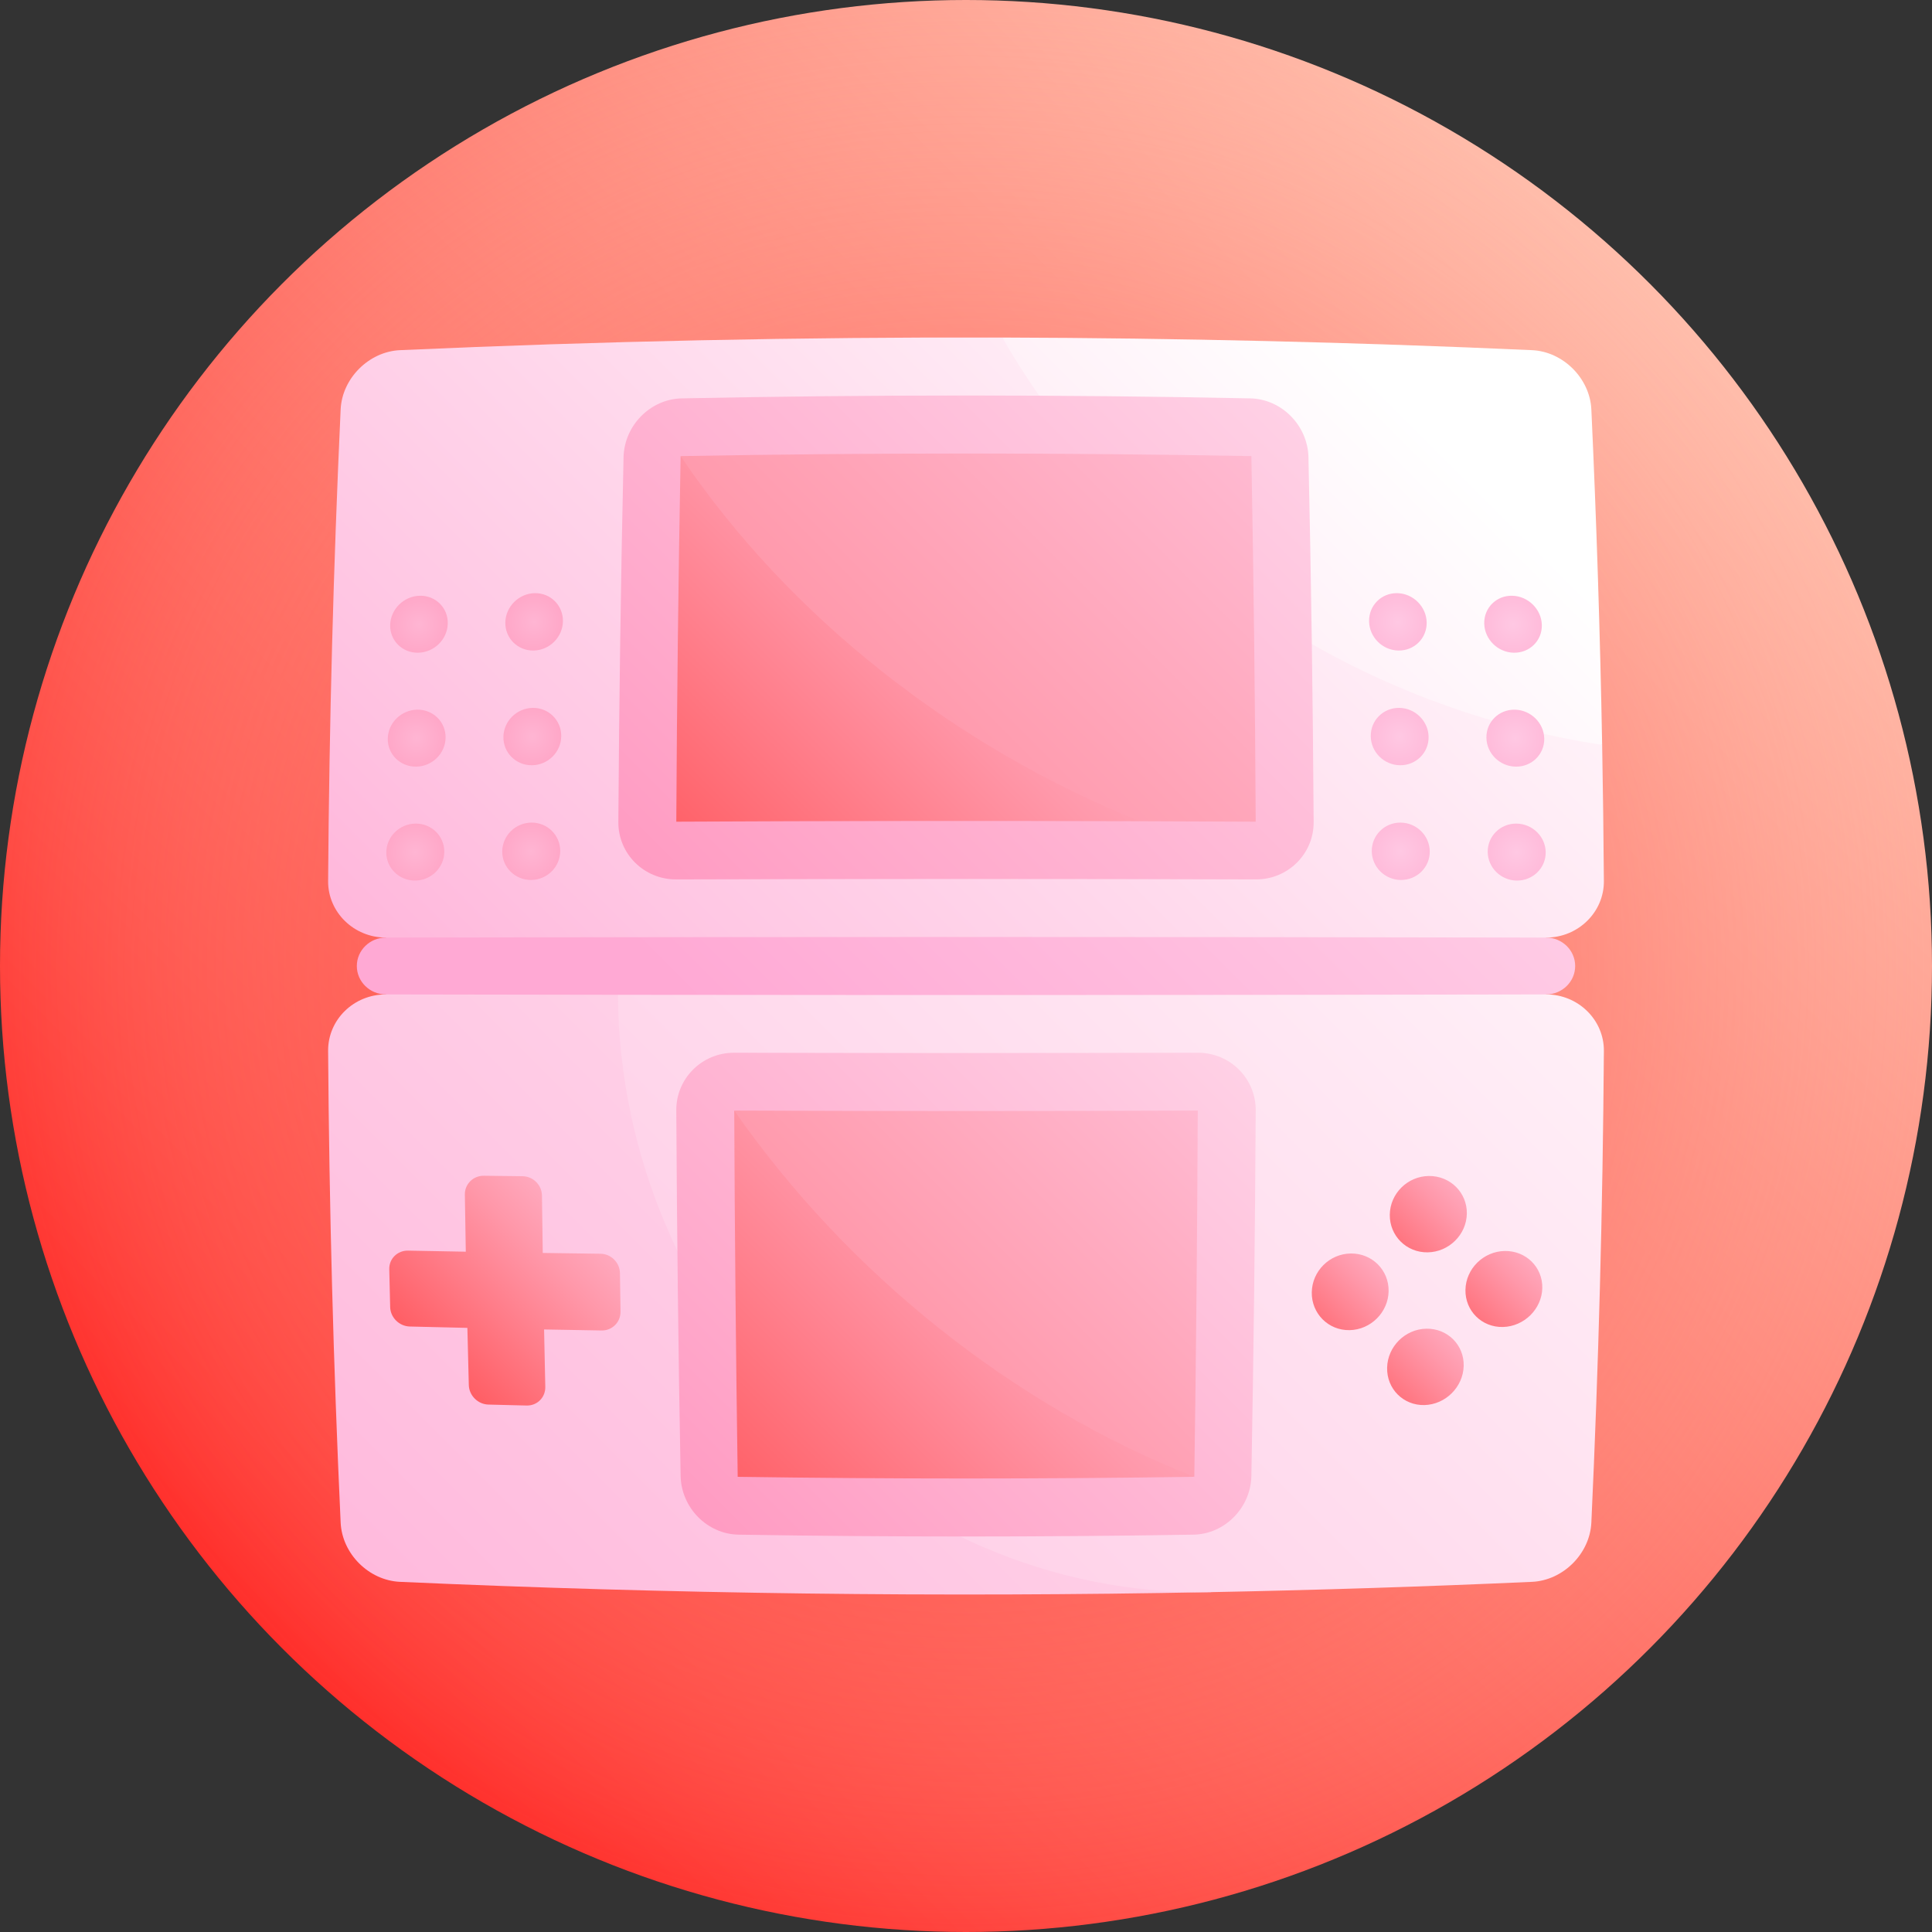 <svg id="Capa_1" enable-background="new 0 0 512 512" height="512" viewBox="0 0 512 512" width="512" xmlns="http://www.w3.org/2000/svg" xmlns:xlink="http://www.w3.org/1999/xlink"><rect x="0" y="0" width="512" height="512" fill="#333333" stroke="none"/><linearGradient id="SVGID_1_" gradientUnits="userSpaceOnUse" x1="74.981" x2="437.02" y1="437.019" y2="74.98"><stop offset="0" stop-color="#ff2f2b"/><stop offset="1" stop-color="#ffbdab"/></linearGradient><radialGradient id="SVGID_2_" cx="256.001" cy="256" gradientUnits="userSpaceOnUse" r="256"><stop offset="0" stop-color="#ff2f2b"/><stop offset=".134" stop-color="#ff3935" stop-opacity=".866"/><stop offset=".368" stop-color="#ff564e" stop-opacity=".632"/><stop offset=".672" stop-color="#ff8478" stop-opacity=".328"/><stop offset="1" stop-color="#ffbdab" stop-opacity="0"/></radialGradient><linearGradient id="lg1"><stop offset="0" stop-color="#ffa9d4"/><stop offset=".018" stop-color="#ffaad5"/><stop offset=".666" stop-color="#ffd3e9"/><stop offset="1" stop-color="#ffe3f1"/></linearGradient><linearGradient id="SVGID_3_" gradientUnits="userSpaceOnUse" x1="214.688" x2="446.714" xlink:href="#lg1" y1="297.311" y2="65.285"/><linearGradient id="SVGID_4_" gradientTransform="matrix(0 1 -1 0 512 0)" gradientUnits="userSpaceOnUse" x1="524.432" x2="197.556" xlink:href="#lg1" y1="485.312" y2="158.437"/><linearGradient id="lg2"><stop offset="0" stop-color="#ffa9d4"/><stop offset=".295" stop-color="#ffc6e3"/><stop offset=".76" stop-color="#ffeff7"/><stop offset="1" stop-color="#fff"/></linearGradient><linearGradient id="SVGID_5_" gradientTransform="matrix(0 1 -1 0 512 0)" gradientUnits="userSpaceOnUse" x1="590.306" x2="128.859" xlink:href="#lg2" y1="473.057" y2="11.61"/><linearGradient id="lg3"><stop offset="0" stop-color="#ff2f2b"/><stop offset=".286" stop-color="#ff6168"/><stop offset=".626" stop-color="#ff98aa"/><stop offset=".873" stop-color="#ffbbd3"/><stop offset="1" stop-color="#ffc8e3"/></linearGradient><linearGradient id="SVGID_6_" gradientUnits="userSpaceOnUse" x1="352.61" x2="398.102" xlink:href="#lg3" y1="347.651" y2="302.158"/><linearGradient id="SVGID_7_" gradientUnits="userSpaceOnUse" x1="331.859" x2="377.438" xlink:href="#lg3" y1="368.276" y2="322.697"/><linearGradient id="SVGID_8_" gradientUnits="userSpaceOnUse" x1="372.53" x2="418.196" xlink:href="#lg3" y1="367.576" y2="321.91"/><linearGradient id="SVGID_9_" gradientUnits="userSpaceOnUse" x1="351.692" x2="397.44" xlink:href="#lg3" y1="388.262" y2="342.514"/><linearGradient id="SVGID_10_" gradientUnits="userSpaceOnUse" x1="94.372" x2="172.836" xlink:href="#lg3" y1="381.422" y2="302.958"/><linearGradient id="SVGID_11_" gradientUnits="userSpaceOnUse" x1="95.728" x2="389.24" xlink:href="#lg2" y1="333.05" y2="39.538"/><linearGradient id="SVGID_12_" gradientTransform="matrix(0 1 -1 0 512 0)" gradientUnits="userSpaceOnUse" x1="329.035" x2="112.084" xlink:href="#lg2" y1="352.509" y2="135.558"/><linearGradient id="lg4"><stop offset="0" stop-color="#ff91bb"/><stop offset=".267" stop-color="#fac"/><stop offset=".75" stop-color="#ffd3e7"/><stop offset="1" stop-color="#ffe3f1"/></linearGradient><linearGradient id="SVGID_13_" gradientUnits="userSpaceOnUse" x1="156.128" x2="397.506" xlink:href="#lg4" y1="270.119" y2="28.741"/><linearGradient id="SVGID_14_" gradientUnits="userSpaceOnUse" x1="138.287" x2="299.978" xlink:href="#lg3" y1="272.183" y2="110.493"/><linearGradient id="SVGID_15_" gradientUnits="userSpaceOnUse" x1="14.927" x2="367.152" xlink:href="#lg3" y1="410.96" y2="58.736"/><linearGradient id="SVGID_16_" gradientUnits="userSpaceOnUse" x1="166.453" x2="382.878" xlink:href="#lg4" y1="431.623" y2="215.199"/><linearGradient id="SVGID_17_" gradientUnits="userSpaceOnUse" x1="154.331" x2="313.447" xlink:href="#lg3" y1="444.054" y2="284.939"/><linearGradient id="SVGID_18_" gradientUnits="userSpaceOnUse" x1="62.764" x2="350.657" xlink:href="#lg3" y1="535.621" y2="247.728"/><linearGradient id="lg5"><stop offset="0" stop-color="#ffc8e3"/><stop offset=".349" stop-color="#ffb8d8"/><stop offset="1" stop-color="#ff91bb"/></linearGradient><radialGradient id="SVGID_19_" cx="401.941" cy="225.809" gradientUnits="userSpaceOnUse" r="27.385" xlink:href="#lg5"/><radialGradient id="SVGID_20_" cx="371.217" cy="225.599" gradientUnits="userSpaceOnUse" r="27.479" xlink:href="#lg5"/><radialGradient id="SVGID_21_" cx="401.577" cy="195.618" gradientUnits="userSpaceOnUse" r="27.353" xlink:href="#lg5"/><radialGradient id="SVGID_22_" cx="370.929" cy="195.197" gradientUnits="userSpaceOnUse" r="27.446" xlink:href="#lg5"/><radialGradient id="SVGID_23_" cx="400.97" cy="165.428" gradientUnits="userSpaceOnUse" r="27.3" xlink:href="#lg5"/><radialGradient id="SVGID_24_" cx="370.45" cy="164.796" gradientUnits="userSpaceOnUse" r="27.391" xlink:href="#lg5"/><linearGradient id="lg6"><stop offset="0" stop-color="#ffb5d3"/><stop offset=".325" stop-color="#ffa5c6"/><stop offset=".954" stop-color="#ff7ca5"/><stop offset="1" stop-color="#ff79a2"/></linearGradient><radialGradient id="SVGID_25_" cx="140.783" cy="225.599" gradientUnits="userSpaceOnUse" r="27.479" xlink:href="#lg6"/><radialGradient id="SVGID_26_" cx="110.059" cy="225.809" gradientUnits="userSpaceOnUse" r="27.385" xlink:href="#lg6"/><radialGradient id="SVGID_27_" cx="141.071" cy="195.197" gradientUnits="userSpaceOnUse" r="27.446" xlink:href="#lg6"/><radialGradient id="SVGID_28_" cx="110.423" cy="195.618" gradientUnits="userSpaceOnUse" r="27.353" xlink:href="#lg6"/><radialGradient id="SVGID_29_" cx="141.55" cy="164.796" gradientUnits="userSpaceOnUse" r="27.391" xlink:href="#lg6"/><radialGradient id="SVGID_30_" cx="111.03" cy="165.428" gradientUnits="userSpaceOnUse" r="27.3" xlink:href="#lg6"/><g><circle cx="256" cy="256" fill="url(#SVGID_1_)" r="256"/><circle cx="256" cy="256" fill="url(#SVGID_2_)" r="256"/><path d="m409.742 263.533c-51.29 20.19-102.708 41.155-153.742 61.655-51.034-20.5-102.452-41.465-153.742-61.655-4.245-.011-7.696-3.382-7.695-7.533 0-4.15 3.45-7.524 7.695-7.533 51.29-20.19 102.708-41.155 153.742-61.655 51.034 20.5 102.452 41.465 153.742 61.655 4.246.01 7.696 3.384 7.695 7.533 0 4.148-3.449 7.523-7.695 7.533z" fill="url(#SVGID_3_)"/><path d="m163.755 263.632c-20.499-.024-40.998-.058-61.497-.099-8.49-.009-15.364 6.688-15.304 14.967.293 41.667 1.399 83.333 3.32 125 .388 8.277 7.45 15.329 15.726 15.705 71.667 3.208 143.333 4.117 215 2.727-50.633-51.756-104.224-105.662-157.245-158.3z" fill="url(#SVGID_4_)"/><path d="m409.742 263.533c-81.996.165-163.992.198-245.987.099.573 86.667 72.411 159.869 157.245 158.3 28.333-.549 56.667-1.459 85-2.727 8.242-.375 15.34-7.463 15.726-15.705 1.92-41.667 3.027-83.333 3.32-125 .059-8.243-6.848-14.978-15.304-14.967z" fill="url(#SVGID_5_)"/><path d="m388.73 321.616c-.09 5.573-4.739 10.175-10.369 10.267-5.63.094-10.124-4.379-10.051-9.98.074-5.602 4.699-10.188 10.346-10.255 5.647-.065 10.163 4.396 10.074 9.968z" fill="url(#SVGID_6_)"/><path d="m367.998 342.18c-.099 5.597-4.74 10.224-10.352 10.322s-10.09-4.387-10.011-10.01c.078-5.623 4.701-10.233 10.333-10.306 5.632-.076 10.129 4.397 10.03 9.994z" fill="url(#SVGID_7_)"/><path d="m408.724 341.369c-.135 5.544-4.809 10.159-10.42 10.296-5.613.138-10.057-4.281-9.943-9.859.114-5.579 4.76-10.174 10.394-10.281 5.632-.105 10.104 4.3 9.969 9.844z" fill="url(#SVGID_8_)"/><path d="m387.893 361.995c-.145 5.574-4.806 10.217-10.396 10.359s-10.014-4.294-9.896-9.896c.119-5.601 4.757-10.226 10.373-10.339 5.617-.114 10.064 4.304 9.919 9.876z" fill="url(#SVGID_9_)"/><path d="m159.131 332.253c-5.099-.065-10.197-.136-15.295-.212-.078-5.069-.148-10.139-.211-15.208-.034-2.799-2.347-5.096-5.171-5.126-3.407-.039-6.814-.079-10.221-.121-2.823-.035-5.08 2.195-5.04 4.983.074 5.047.157 10.095.249 15.142-5.098-.09-10.197-.184-15.295-.284-2.816-.054-5.051 2.147-4.988 4.92.076 3.347.156 6.696.241 10.043.071 2.774 2.407 5.08 5.214 5.15 5.082.126 10.164.247 15.247.36.117 5.048.243 10.095.378 15.143.075 2.786 2.405 5.11 5.201 5.182 3.375.088 6.75.172 10.125.253 2.796.068 5.008-2.15 4.945-4.95-.115-5.069-.221-10.139-.32-15.208 5.082.096 10.165.185 15.247.268 2.806.046 5.046-2.196 5.004-5.007-.051-3.392-.099-6.783-.145-10.175-.038-2.811-2.349-5.117-5.165-5.153z" fill="url(#SVGID_10_)"/><path d="m265.622 89.451c-53.207-.152-106.415.962-159.622 3.344-8.242.376-15.34 7.462-15.726 15.705-1.92 41.667-3.026 83.333-3.32 125-.059 8.244 6.848 14.979 15.304 14.967 102.495-.207 204.99-.207 307.484 0 8.456.011 15.363-6.725 15.304-14.967-.085-12.036-.237-24.073-.458-36.11-53.553-35.55-107.071-72.297-158.966-107.939z" fill="url(#SVGID_11_)"/><path d="m424.588 197.39c-.543-29.63-1.497-59.26-2.862-88.89-.386-8.242-7.483-15.328-15.726-15.705-46.793-2.095-93.585-3.209-140.378-3.344 32.695 56.771 91.087 97.639 158.966 107.939z" fill="url(#SVGID_12_)"/><path d="m165.246 121.173c-.715 32.223-1.174 64.445-1.376 96.668-.054 8.426 6.803 15.234 15.291 15.212 51.226-.155 102.452-.155 153.678 0 8.487.023 15.346-6.786 15.291-15.212-.202-32.223-.661-64.445-1.376-96.668-.192-8.424-7.111-15.427-15.424-15.599-50.22-1.016-100.44-1.016-150.66 0-8.313.171-15.231 7.174-15.424 15.599z" fill="url(#SVGID_13_)"/><path d="m180.372 120.872c-.596 32.295-.978 64.589-1.147 96.884 40.947-.207 81.894-.248 122.84-.124-41.048-32.523-81.954-65.195-121.693-96.76z" fill="url(#SVGID_14_)"/><path d="m180.372 120.872c28.8 42.666 72.643 77.007 121.693 96.76 10.237.031 20.474.073 30.71.124-.168-32.295-.551-64.589-1.147-96.884-50.419-.913-100.837-.913-151.256 0z" fill="url(#SVGID_15_)"/><path d="m179.225 294.244c.168 32.295.551 64.589 1.147 96.884.162 8.443 7.051 15.436 15.364 15.572 40.176.65 80.352.65 120.528 0 8.313-.135 15.203-7.127 15.364-15.572.596-32.295.978-64.589 1.147-96.884.047-8.444-6.816-15.275-15.304-15.256-40.981.099-81.962.099-122.942 0-8.489-.018-15.35 6.811-15.304 15.256z" fill="url(#SVGID_16_)"/><path d="m194.58 294.313c.135 32.354.441 64.708.917 97.061 40.335.584 80.671.584 121.006 0-39.859-31.769-80.842-64.541-121.923-97.061z" fill="url(#SVGID_17_)"/><path d="m194.58 294.313c30.288 43.421 74.011 78.206 121.923 97.061.477-32.354.782-64.708.917-97.061-40.947.166-81.893.166-122.84 0z" fill="url(#SVGID_18_)"/><path d="m409.622 225.87c.036 4.159-3.385 7.509-7.628 7.488-4.244-.025-7.702-3.428-7.734-7.605-.031-4.177 3.373-7.533 7.613-7.49 4.24.04 7.714 3.449 7.749 7.607z" fill="url(#SVGID_19_)"/><path d="m378.898 225.647c.03 4.189-3.395 7.57-7.639 7.552-4.244-.019-7.698-3.441-7.723-7.645-.025-4.205 3.388-7.587 7.627-7.555 4.24.031 7.706 3.46 7.735 7.648z" fill="url(#SVGID_20_)"/><path d="m409.239 195.74c.072 4.157-3.313 7.483-7.548 7.427-4.236-.056-7.713-3.484-7.776-7.662-.062-4.178 3.306-7.506 7.533-7.433 4.226.074 7.719 3.509 7.791 7.668z" fill="url(#SVGID_21_)"/><path d="m378.591 195.293c.056 4.188-3.336 7.548-7.572 7.504-4.236-.043-7.702-3.487-7.752-7.69-.049-4.205 3.334-7.57 7.56-7.51 4.227.059 7.707 3.505 7.764 7.696z" fill="url(#SVGID_22_)"/><path d="m408.6 165.609c.108 4.158-3.235 7.455-7.455 7.366-4.22-.087-7.71-3.542-7.805-7.719-.095-4.178 3.233-7.482 7.44-7.376 4.207.107 7.713 3.572 7.82 7.729z" fill="url(#SVGID_23_)"/><path d="m378.08 164.94c.086 4.189-3.273 7.525-7.492 7.456-4.22-.07-7.694-3.53-7.768-7.735-.073-4.205 3.273-7.55 7.48-7.466 4.207.085 7.694 3.557 7.78 7.745z" fill="url(#SVGID_24_)"/><path d="m148.464 225.554c-.025 4.205-3.48 7.627-7.723 7.645-4.244.018-7.668-3.362-7.639-7.552s3.497-7.615 7.735-7.648c4.24-.033 7.652 3.348 7.627 7.555z" fill="url(#SVGID_25_)"/><path d="m117.74 225.752c-.032 4.178-3.489 7.581-7.734 7.605-4.245.021-7.663-3.328-7.628-7.488.036-4.157 3.511-7.566 7.749-7.608 4.241-.042 7.644 3.313 7.613 7.491z" fill="url(#SVGID_26_)"/><path d="m148.733 195.107c-.049 4.206-3.516 7.647-7.752 7.69-4.235.042-7.629-3.315-7.572-7.504.056-4.19 3.537-7.636 7.764-7.696 4.227-.059 7.608 3.305 7.56 7.51z" fill="url(#SVGID_27_)"/><path d="m118.085 195.504c-.063 4.178-3.54 7.607-7.776 7.662-4.235.055-7.619-3.266-7.548-7.427.071-4.16 3.564-7.594 7.791-7.669 4.228-.072 7.595 3.257 7.533 7.434z" fill="url(#SVGID_28_)"/><path d="m149.18 164.661c-.073 4.205-3.548 7.665-7.768 7.735-4.219.069-7.578-3.265-7.492-7.456.085-4.19 3.573-7.66 7.78-7.745 4.206-.083 7.553 3.262 7.48 7.466z" fill="url(#SVGID_29_)"/><path d="m118.66 165.256c-.094 4.179-3.584 7.632-7.805 7.719-4.22.087-7.561-3.208-7.455-7.366.107-4.158 3.613-7.623 7.82-7.729 4.207-.109 7.535 3.199 7.44 7.376z" fill="url(#SVGID_30_)"/></g></svg>